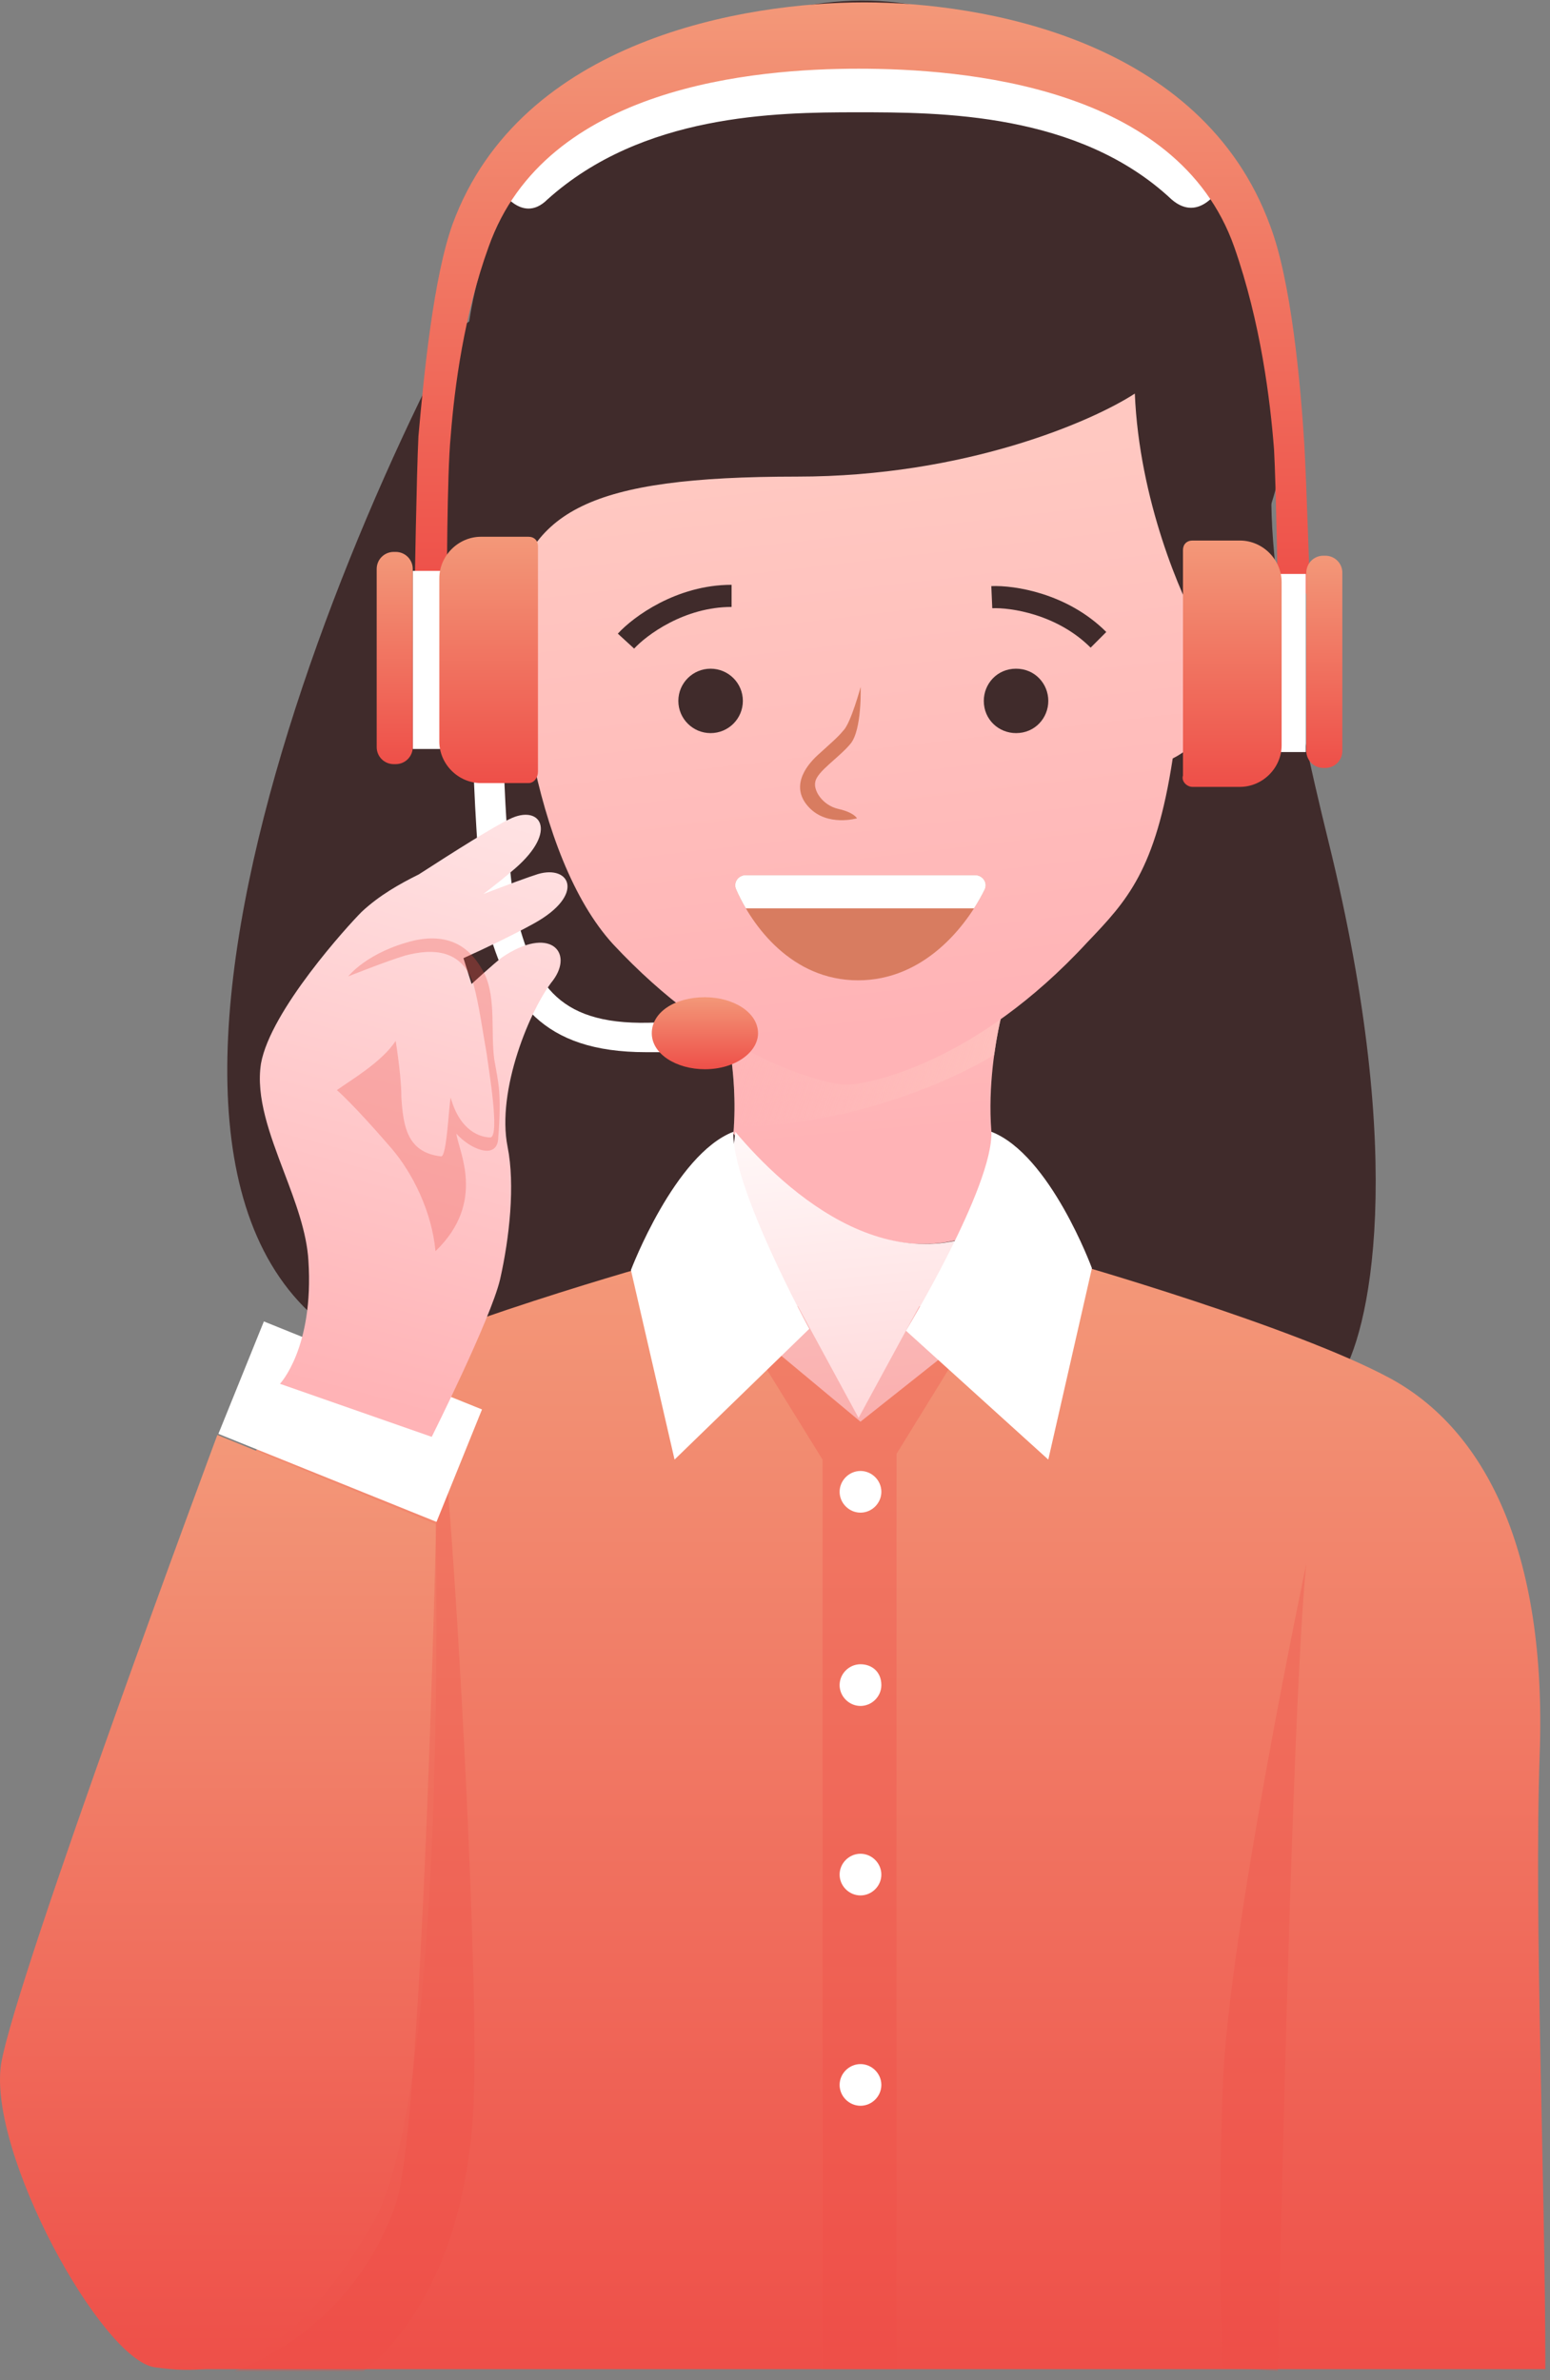 <svg width="140" height="215" viewBox="0 0 140 215" fill="none" xmlns="http://www.w3.org/2000/svg">
<rect x="0" y="0" width="140" height="215" fill="#808080" stroke="none"/>
<path d="M46 124.552C2.4 124.552 24.5 61.551 41 30.052C49.833 23.385 71.5 9.952 87.5 9.552C103.5 9.152 113.5 29.052 116.5 39.052C114.667 39.218 112.8 46.852 120 76.052C127.2 105.252 123.667 120.552 121 124.552H46Z" fill="#402B2B"/>
<path d="M91.6 109.592C87.487 102.403 90.571 91.277 90.571 91.277L77.891 93.845L65.211 91.277C65.211 91.277 66.753 96.583 66.239 102.403C70.694 107.538 80.975 117.124 91.6 109.592Z" fill="url(#paint0_linear)"/>
<path d="M89.797 95.285C87.022 96.957 83.515 98.504 79.59 99.691C74.666 101.18 69.975 101.831 66.292 101.691C66.629 96.158 65.211 91.277 65.211 91.277L77.891 93.845L90.571 91.277C90.571 91.277 90.124 92.89 89.797 95.285Z" fill="url(#paint1_linear)" style="mix-blend-mode:multiply"/>
<path d="M46.876 119.691C54.244 126.196 68.809 140.403 78.062 140.403C87.316 140.403 103.766 126.88 111.134 120.376C107.535 119.007 96.569 114.727 93.998 112.502C93.142 111.646 92.285 110.619 91.771 109.592C81.147 117.124 70.866 107.538 66.41 102.232C66.068 105.998 65.04 109.763 62.127 112.331C59.214 114.727 50.303 118.322 46.876 119.691Z" fill="url(#paint2_linear)"/>
<path d="M112.776 52.422C111.576 50.197 109.692 49.854 108.492 50.197C108.492 50.197 105.065 39.242 102.666 31.197C94.612 27.431 87.073 24.179 77.991 23.494V23.323C76.62 23.323 74.221 23.323 72.85 23.323C67.196 23.494 61.541 23.665 56.058 24.692C54.687 25.035 53.316 25.377 51.945 25.377C50.232 34.449 47.319 50.368 46.119 50.197H45.948C45.776 50.197 45.776 50.197 45.605 50.025C44.406 49.683 43.035 50.025 41.835 52.08C39.779 55.845 41.835 63.377 44.577 65.602C45.948 66.629 47.147 67.485 48.004 67.998C49.375 74.845 51.774 81.349 55.372 85.286C64.797 95.385 73.536 97.611 75.935 97.953C76.106 97.953 76.449 97.953 76.62 97.953C76.62 97.953 76.792 97.953 76.963 97.953C78.677 97.782 88.101 96.07 98.211 85.115C101.809 81.349 104.38 78.611 105.922 68.512C106.95 67.998 107.978 67.142 109.692 65.773C112.776 63.719 114.832 56.188 112.776 52.422Z" fill="url(#paint3_linear)"/>
<path d="M77.736 62.052C77.736 62.052 77.868 65.908 76.825 67.177C75.782 68.445 73.803 69.674 73.64 70.623C73.449 71.391 74.277 72.739 75.722 73.07C77.168 73.4 77.402 73.918 77.402 73.918C77.402 73.918 74.735 74.699 73.067 72.927C71.399 71.154 72.661 69.297 73.883 68.185C75.105 67.073 75.654 66.619 76.176 65.985C76.849 65.327 77.736 62.052 77.736 62.052Z" fill="#D87C60"/>
<path d="M88.066 79.052H67.365C66.689 79.052 66.213 79.707 66.483 80.326C67.943 83.661 71.524 88.552 77.5 88.552C83.451 88.552 87.284 83.7 88.93 80.367C89.237 79.743 88.762 79.052 88.066 79.052Z" fill="#D87C60"/>
<path fill-rule="evenodd" clip-rule="evenodd" d="M87.976 82.052H67.367C67.015 81.454 66.721 80.869 66.484 80.326C66.213 79.707 66.689 79.052 67.365 79.052H88.066C88.762 79.052 89.238 79.743 88.93 80.367C88.667 80.898 88.349 81.469 87.976 82.052Z" fill="white"/>
<path d="M97.598 10.999C123.129 14.251 117.132 45.404 112.163 50.881L108.5 57.052C106.667 53.885 102.9 45.152 102.5 35.552C98.667 38.052 87.2 43.052 72 43.052C53 43.052 47.792 46.197 46 55.052C41.545 45.124 38.48 25.035 49.447 13.738C64.526 -2.01 87.317 -5.776 97.598 10.999Z" fill="#402B2B"/>
<path d="M46.019 54.989L46.876 62.35C46.876 62.35 44.305 60.98 43.791 57.557C43.62 55.503 44.477 54.134 46.019 54.989Z" fill="#ED8A40"/>
<path d="M108.219 54.989L107.362 62.35C107.362 62.35 109.933 60.98 110.447 57.557C110.618 55.503 109.933 54.134 108.219 54.989Z" fill="#ED8A40"/>
<path d="M94.685 63.312C94.685 64.853 93.486 66.222 91.772 66.222C90.23 66.222 88.859 65.024 88.859 63.312C88.859 61.772 90.059 60.403 91.772 60.403C93.486 60.403 94.685 61.772 94.685 63.312Z" fill="#402B2B"/>
<path d="M64.183 66.222C65.792 66.222 67.097 64.919 67.097 63.312C67.097 61.705 65.792 60.403 64.183 60.403C62.575 60.403 61.27 61.705 61.27 63.312C61.27 64.919 62.575 66.222 64.183 66.222Z" fill="#402B2B"/>
<path d="M56.541 57.912C57.79 56.55 61.446 53.825 66.078 53.825" stroke="#402B2B" stroke-width="2"/>
<path d="M89.581 53.942C91.427 53.862 95.939 54.52 99.215 57.795" stroke="#402B2B" stroke-width="2"/>
<path d="M139.065 158.547C139.75 140.061 134.096 129.106 125.528 124.484C116.96 119.863 96.741 114.043 96.055 113.872L77.72 128.421L60.242 113.872C59.557 114.043 38.823 119.863 30.427 124.484C21.859 129.106 16.204 140.061 16.89 158.547C17.404 173.439 16.375 196.889 16.547 214.006H139.579C139.579 196.889 138.551 173.439 139.065 158.547Z" fill="url(#paint4_linear)"/>
<path d="M87.83 120.205L83.032 117.98L77.548 128.079L72.065 117.98L67.096 120.205L74.293 131.845V214.006H80.975V131.331L87.83 120.205Z" fill="#EE4D47" fill-opacity="0.29" style="mix-blend-mode:multiply"/>
<path d="M66.24 102.232C66.068 107.196 73.094 120.034 73.094 120.034L60.928 131.844L56.986 114.728C56.986 114.728 60.928 104.286 66.24 102.232Z" fill="white"/>
<path d="M89.543 102.232C89.714 107.196 81.832 120.205 81.832 120.205L94.684 131.844L98.625 114.556C98.625 114.556 94.855 104.286 89.543 102.232Z" fill="white"/>
<path d="M79.607 134.754C79.607 135.781 78.75 136.637 77.722 136.637C76.694 136.637 75.837 135.781 75.837 134.754C75.837 133.727 76.694 132.872 77.722 132.872C78.75 132.872 79.607 133.727 79.607 134.754Z" fill="white"/>
<path d="M79.606 152.214C79.606 153.241 78.749 154.097 77.721 154.097C76.693 154.097 75.836 153.241 75.836 152.214C75.836 151.187 76.693 150.331 77.721 150.331C78.749 150.331 79.606 151.015 79.606 152.214Z" fill="white"/>
<path d="M79.606 169.331C79.606 170.358 78.749 171.213 77.721 171.213C76.693 171.213 75.836 170.358 75.836 169.331C75.836 168.304 76.693 167.448 77.721 167.448C78.749 167.448 79.606 168.304 79.606 169.331Z" fill="white"/>
<path d="M79.606 188.33C79.606 189.358 78.749 190.213 77.721 190.213C76.693 190.213 75.836 189.358 75.836 188.33C75.836 187.303 76.693 186.448 77.721 186.448C78.749 186.448 79.606 187.303 79.606 188.33Z" fill="white"/>
<path d="M19.631 129.619C19.631 129.619 1.467 178.403 0.097 186.448C-1.103 194.493 9.178 213.15 13.976 213.835C21.002 214.862 26.657 212.808 33.682 200.826C40.536 188.844 39.337 137.664 39.337 137.664L19.631 129.619Z" fill="url(#paint5_linear)"/>
<path d="M39.508 132.872C39.508 132.872 38.308 191.754 35.738 199.114C31.625 210.925 21.173 214.177 21.173 214.177H32.825C32.825 214.177 41.907 208.186 42.764 190.213C43.278 179.43 41.393 145.025 40.364 133.556C40.022 130.475 39.508 132.872 39.508 132.872Z" fill="#EE4D47" fill-opacity="0.29" style="mix-blend-mode:multiply"/>
<path d="M43.535 127.315L23.834 119.364L19.726 129.521L39.427 137.472L43.535 127.315Z" fill="white"/>
<path d="M117.989 141.259C117.989 141.259 110.963 174.637 110.449 188.331C109.935 202.024 110.449 213.835 110.449 213.835L115.418 214.177C115.418 214.177 116.618 154.268 117.989 141.259Z" fill="#EE4D47" fill-opacity="0.29" style="mix-blend-mode:multiply"/>
<path d="M58.356 95.043C48.931 95.043 45.847 90.421 43.962 83.404C43.105 79.638 42.763 69.539 42.763 69.197H45.504C45.504 69.368 45.847 79.467 46.704 82.89C48.417 89.566 50.988 92.989 60.241 92.304L60.412 95.043C59.727 95.043 59.041 95.043 58.356 95.043Z" fill="white"/>
<path d="M77.72 1.927C70.18 1.242 52.873 1.756 44.991 16.819C44.991 16.819 47.047 20.413 49.446 18.017C58.014 10.314 70.009 10.143 77.377 10.143C84.917 10.143 97.426 10.143 105.822 18.017C108.392 20.242 110.277 16.819 110.277 16.819C102.566 1.756 85.259 1.242 77.72 1.927Z" fill="white"/>
<path d="M118.33 53.62C118.33 53.62 117.988 43.179 117.816 40.269C117.474 34.62 116.617 25.377 114.732 20.413C108.563 3.467 88.515 0.215 78.062 0.215C67.438 0.215 47.047 3.467 40.878 20.242C39.165 25.035 38.308 33.593 37.794 39.413C37.623 42.836 37.451 53.449 37.451 53.449H40.364C40.364 53.449 40.364 42.836 40.707 39.413C41.05 34.962 41.906 28.458 44.134 22.296C49.275 7.747 68.295 6.206 77.548 6.206C86.972 6.206 106.336 7.747 111.476 22.296C113.875 29.143 114.732 36.161 115.075 40.611C115.246 43.521 115.417 53.62 115.417 53.62H118.33Z" fill="url(#paint6_linear)"/>
<path d="M41.05 51.566H37.28V67.656H41.05V51.566Z" fill="white"/>
<path d="M47.733 70.737H43.45C41.393 70.737 39.68 69.025 39.68 66.971V52.251C39.68 50.197 41.393 48.485 43.45 48.485H47.733C48.247 48.485 48.59 48.827 48.59 49.341V69.71C48.59 70.223 48.247 70.737 47.733 70.737Z" fill="url(#paint7_linear)"/>
<path d="M35.738 69.025H35.567C34.71 69.025 34.024 68.341 34.024 67.485V51.395C34.024 50.539 34.71 49.854 35.567 49.854H35.738C36.595 49.854 37.28 50.539 37.28 51.395V67.485C37.28 68.341 36.595 69.025 35.738 69.025Z" fill="url(#paint8_linear)"/>
<path d="M114.177 67.934H117.947V51.844H114.177V67.934Z" fill="white"/>
<path d="M107.707 71.079H111.991C114.047 71.079 115.76 69.368 115.76 67.313V52.593C115.76 50.539 114.047 48.827 111.991 48.827H107.707C107.193 48.827 106.85 49.169 106.85 49.683V70.052C106.679 70.566 107.193 71.079 107.707 71.079Z" fill="url(#paint9_linear)"/>
<path d="M119.53 69.368H119.702C120.559 69.368 121.244 68.683 121.244 67.827V51.737C121.244 50.881 120.559 50.197 119.702 50.197H119.53C118.674 50.197 117.988 50.881 117.988 51.737V67.827C117.988 68.683 118.674 69.368 119.53 69.368Z" fill="url(#paint10_linear)"/>
<path d="M68.467 93.331C68.467 95.043 66.411 96.584 63.669 96.584C61.099 96.584 58.871 95.214 58.871 93.331C58.871 91.448 60.927 90.079 63.669 90.079C66.239 90.079 68.467 91.448 68.467 93.331Z" fill="url(#paint11_linear)"/>
<path fill-rule="evenodd" clip-rule="evenodd" d="M32.654 82.377L32.655 82.376C34.249 80.884 36.074 79.854 37.828 78.984C40.981 76.945 44.657 74.625 46.02 73.99C48.762 72.62 50.475 75.016 46.534 78.44C45.679 79.183 44.687 79.974 43.657 80.758C45.797 79.938 47.691 79.234 48.59 78.953C51.503 78.098 52.874 80.836 48.247 83.404C46.365 84.448 44.002 85.577 41.86 86.55L42.593 88.881C42.593 88.881 44.65 86.998 45.335 86.485C49.619 83.575 51.846 85.971 49.962 88.539C47.905 91.106 44.821 98.467 45.849 103.602C46.534 107.025 46.02 111.818 45.164 115.584C44.307 119.178 38.995 129.791 38.995 129.791L25.287 124.998C25.287 124.998 28.371 121.746 27.857 113.872C27.705 111.291 26.677 108.576 25.654 105.875C24.371 102.485 23.096 99.119 23.573 96.07C24.43 91.278 31.455 83.576 32.655 82.377L32.654 82.377Z" fill="url(#paint12_linear)"/>
<path opacity="0.3" d="M44.992 102.917C45.335 98.638 44.992 97.782 44.649 95.728C44.306 93.332 44.821 90.25 43.792 88.025C42.593 85.629 40.708 84.26 37.452 84.944C33.168 85.971 31.455 88.196 31.455 88.196C31.455 88.196 34.882 86.827 36.596 86.314C39.166 85.629 41.736 85.8 42.764 88.881C43.278 90.764 43.621 93.332 43.964 95.214C44.135 96.584 45.163 102.575 44.306 102.746C43.45 102.746 41.565 102.232 40.708 99.151C40.537 99.836 40.365 104.458 39.851 104.458C36.767 104.115 36.424 101.719 36.253 99.151C36.253 97.953 36.081 96.241 35.739 94.016C34.539 95.899 31.626 97.611 30.427 98.467C31.798 99.665 34.368 102.575 35.396 103.773C37.281 105.998 38.995 109.421 39.337 113.016C43.964 108.566 41.393 103.944 41.222 102.403C42.422 103.773 44.821 104.8 44.992 102.917Z" fill="#EB5046"/>
<defs>
<linearGradient id="paint0_linear" x1="92.788" y1="101.548" x2="89.734" y2="67.763" gradientUnits="userSpaceOnUse">
<stop stop-color="#FFB3B6"/>
<stop offset="1" stop-color="#FFC8C1"/>
</linearGradient>
<linearGradient id="paint1_linear" x1="65.38" y1="97.589" x2="94.114" y2="107.937" gradientUnits="userSpaceOnUse">
<stop stop-color="#FFB3B6" stop-opacity="0.31"/>
<stop offset="1" stop-color="#FFC8C1"/>
</linearGradient>
<linearGradient id="paint2_linear" x1="118.363" y1="155.46" x2="112.234" y2="92.259" gradientUnits="userSpaceOnUse">
<stop stop-color="#FFB3B6"/>
<stop offset="1" stop-color="white"/>
</linearGradient>
<linearGradient id="paint3_linear" x1="116.873" y1="88.908" x2="110.989" y2="38.279" gradientUnits="userSpaceOnUse">
<stop stop-color="#FFB3B6"/>
<stop offset="1" stop-color="#FFC8C1"/>
</linearGradient>
<linearGradient id="paint4_linear" x1="78.053" y1="90.693" x2="78.053" y2="216.748" gradientUnits="userSpaceOnUse">
<stop stop-color="#F4A984"/>
<stop offset="1" stop-color="#EE4D47"/>
</linearGradient>
<linearGradient id="paint5_linear" x1="19.709" y1="110.072" x2="19.709" y2="216.379" gradientUnits="userSpaceOnUse">
<stop stop-color="#F4A984"/>
<stop offset="1" stop-color="#EE4D47"/>
</linearGradient>
<linearGradient id="paint6_linear" x1="77.891" y1="-12.147" x2="77.891" y2="55.082" gradientUnits="userSpaceOnUse">
<stop stop-color="#F4A984"/>
<stop offset="1" stop-color="#EE4D47"/>
</linearGradient>
<linearGradient id="paint7_linear" x1="44.135" y1="43.334" x2="44.135" y2="71.346" gradientUnits="userSpaceOnUse">
<stop stop-color="#F4A984"/>
<stop offset="1" stop-color="#EE4D47"/>
</linearGradient>
<linearGradient id="paint8_linear" x1="35.652" y1="45.417" x2="35.652" y2="69.55" gradientUnits="userSpaceOnUse">
<stop stop-color="#F4A984"/>
<stop offset="1" stop-color="#EE4D47"/>
</linearGradient>
<linearGradient id="paint9_linear" x1="111.288" y1="43.676" x2="111.288" y2="71.689" gradientUnits="userSpaceOnUse">
<stop stop-color="#F4A984"/>
<stop offset="1" stop-color="#EE4D47"/>
</linearGradient>
<linearGradient id="paint10_linear" x1="119.616" y1="45.759" x2="119.616" y2="69.892" gradientUnits="userSpaceOnUse">
<stop stop-color="#F4A984"/>
<stop offset="1" stop-color="#EE4D47"/>
</linearGradient>
<linearGradient id="paint11_linear" x1="63.669" y1="88.573" x2="63.669" y2="96.762" gradientUnits="userSpaceOnUse">
<stop stop-color="#F4A984"/>
<stop offset="1" stop-color="#EE4D47"/>
</linearGradient>
<linearGradient id="paint12_linear" x1="37" y1="127.552" x2="59.5" y2="43.552" gradientUnits="userSpaceOnUse">
<stop stop-color="#FFB3B6"/>
<stop offset="0.239" stop-color="#FFC5C7"/>
<stop offset="1" stop-color="white"/>
</linearGradient>
</defs>
</svg>
